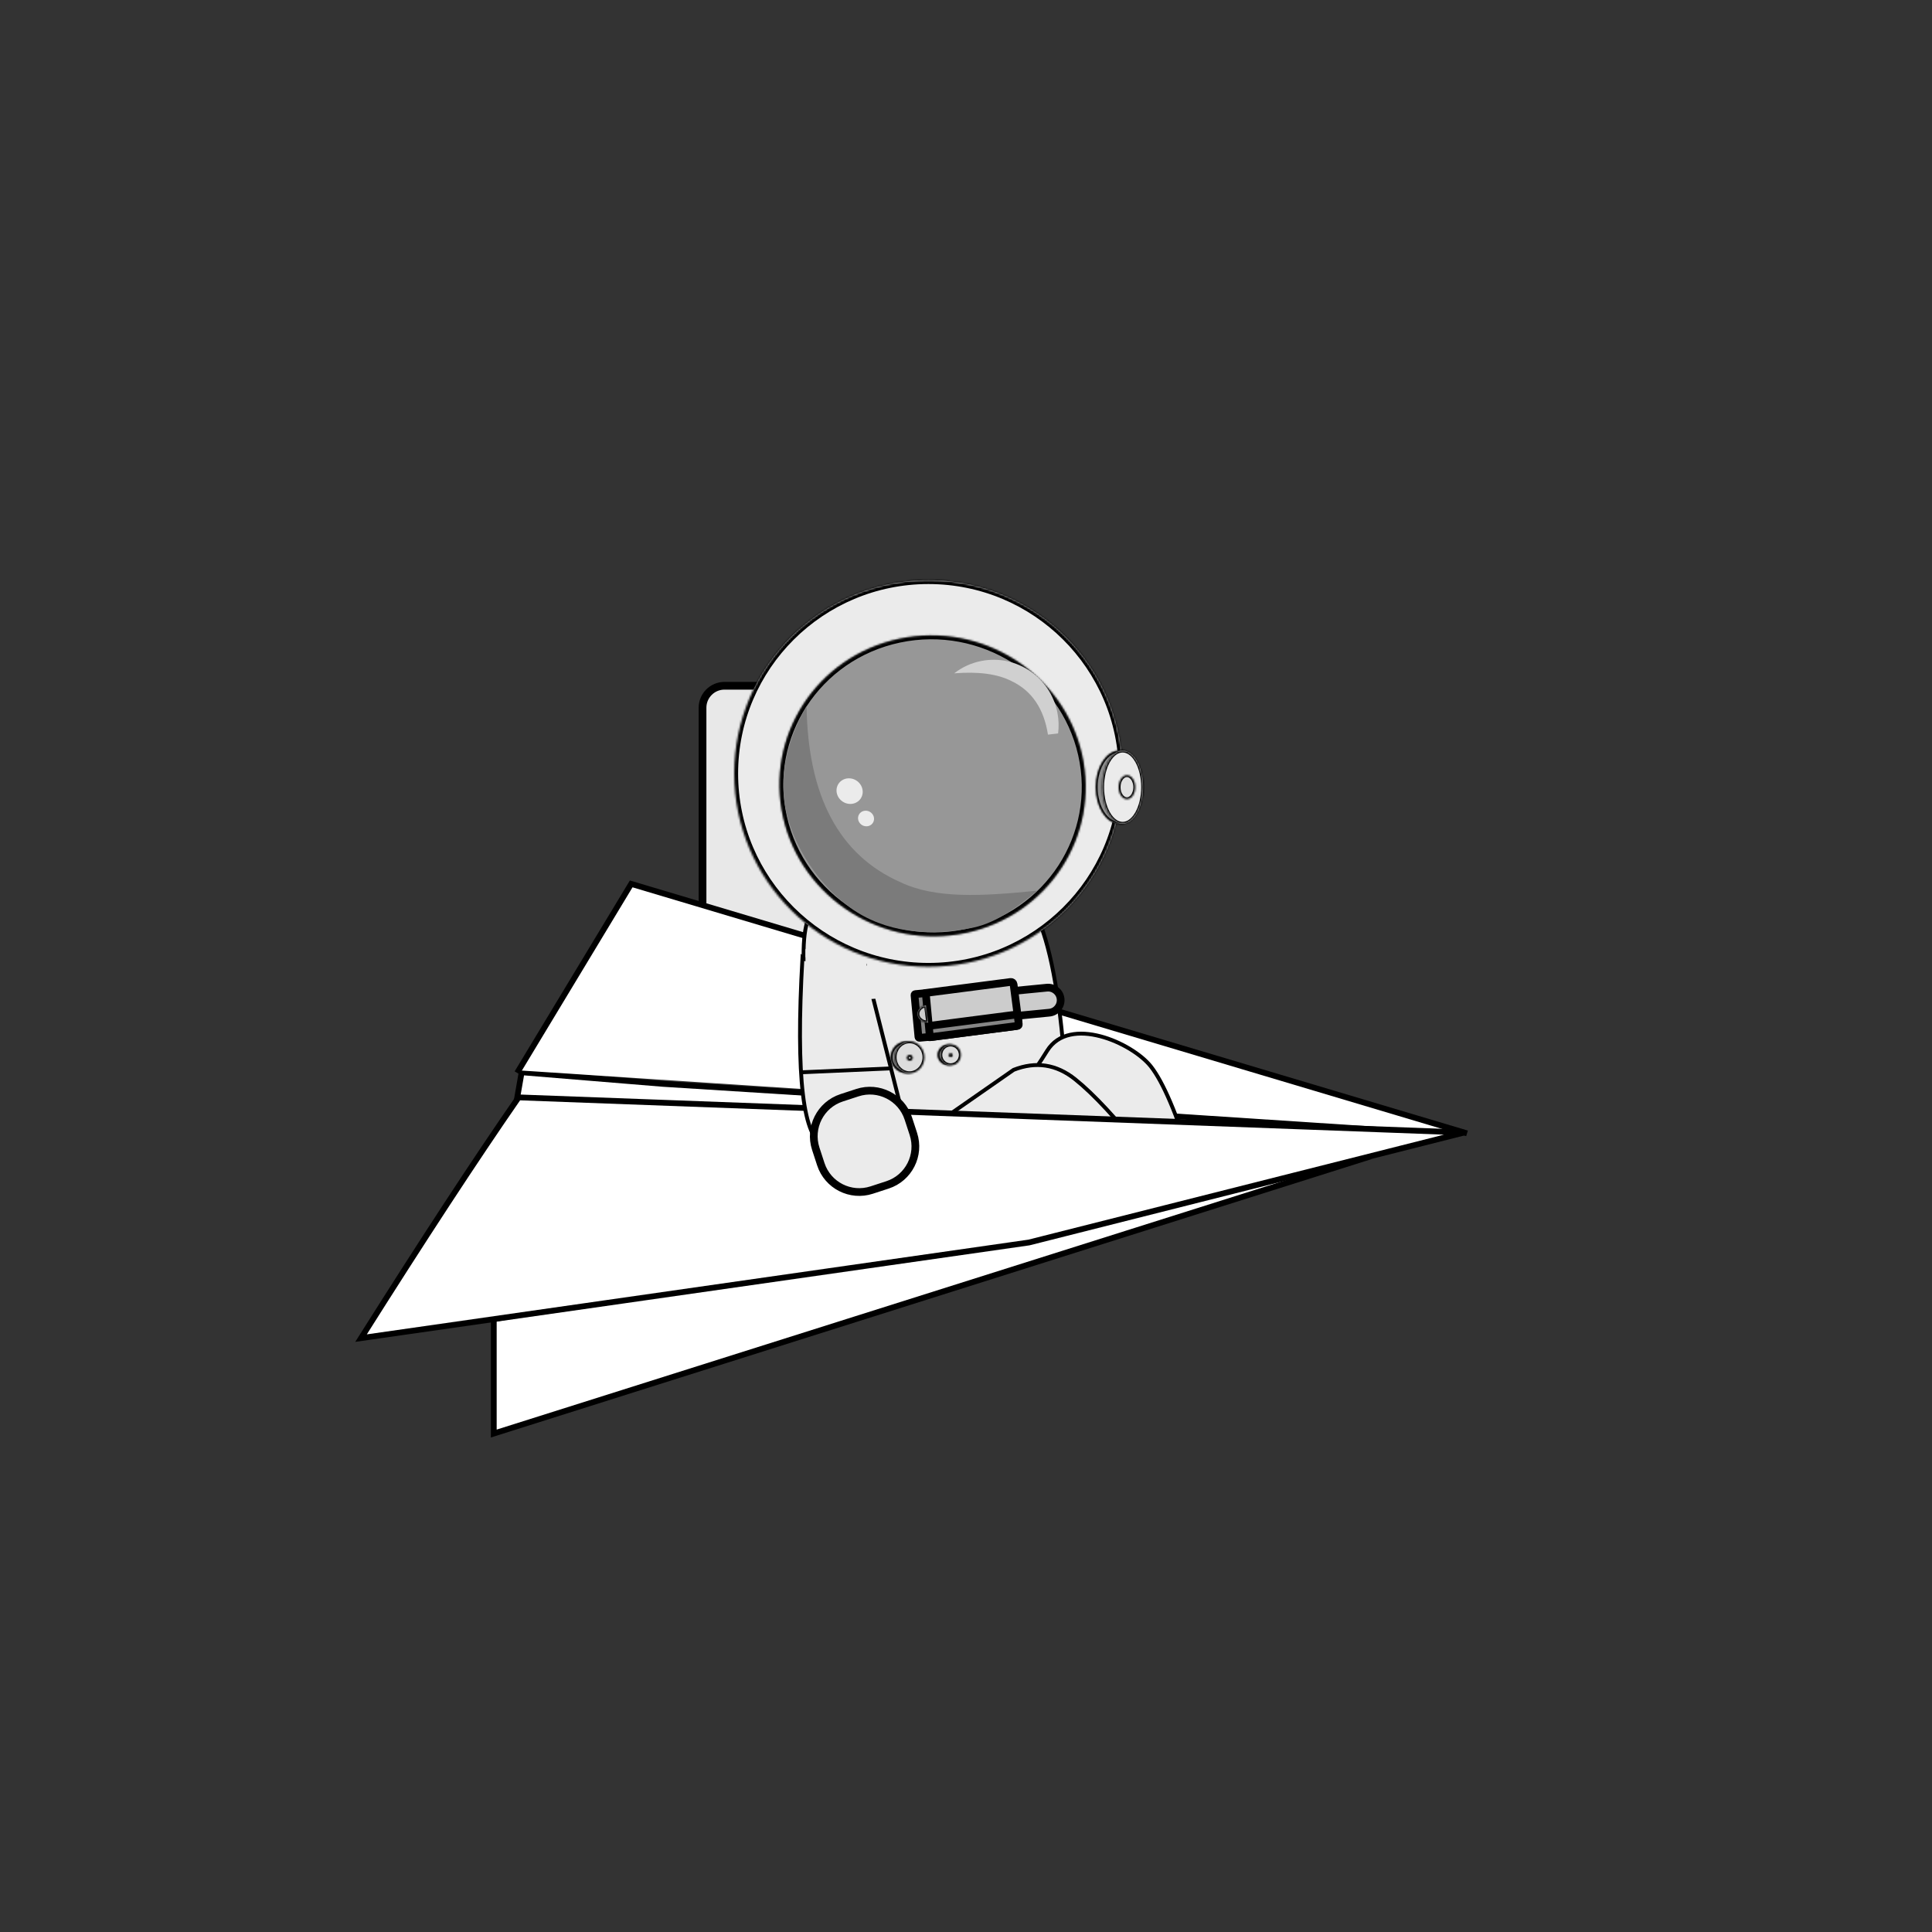 <?xml version="1.0" encoding="UTF-8" standalone="no"?><!-- Generator: Gravit.io --><svg xmlns="http://www.w3.org/2000/svg" xmlns:xlink="http://www.w3.org/1999/xlink" style="isolation:isolate" viewBox="0 0 1000 1000" width="1000pt" height="1000pt"><rect x="0" y="0" width="1000" height="1000" fill="#333333" stroke="none"/><defs><clipPath id="_clipPath_JUAkYECpjFNnw0eLmN6eDl6EjYpBPEdo"><rect width="1000" height="1000"/></clipPath></defs><g clip-path="url(#_clipPath_JUAkYECpjFNnw0eLmN6eDl6EjYpBPEdo)"><path d="M 374.98 354.95 L 491.84 354.95 C 498.104 354.95 503.19 360.036 503.19 366.3 L 503.19 525.47 C 503.19 531.734 498.104 536.82 491.84 536.82 L 374.98 536.82 C 368.716 536.82 363.63 531.734 363.63 525.47 L 363.63 366.3 C 363.63 360.036 368.716 354.95 374.98 354.95 Z" style="stroke:none;fill:#E8E8E8;stroke-miterlimit:10;"/><path d="M 374.98 354.95 L 491.84 354.95 C 498.104 354.95 503.19 360.036 503.19 366.3 L 503.19 525.47 C 503.19 531.734 498.104 536.82 491.84 536.82 L 374.98 536.82 C 368.716 536.82 363.63 531.734 363.63 525.47 L 363.63 366.3 C 363.63 360.036 368.716 354.95 374.98 354.95 Z" style="fill:none;stroke:#000000;stroke-width:4;stroke-linecap:square;stroke-miterlimit:2;"/><g><path d=" M 343.077 561 L 270 555 L 264.555 586.191 L 250.959 610.939 L 267.662 610.098 L 742.356 586.191 L 343.077 561 Z " fill="rgb(255,255,255)" vector-effect="non-scaling-stroke" stroke-width="3" stroke="rgb(0,0,0)" stroke-linejoin="miter" stroke-linecap="square" stroke-miterlimit="3"/><path d=" M 268.439 554.018 L 326.708 457.5 L 757.894 586.191" fill="rgb(255,255,255)" vector-effect="non-scaling-stroke" stroke-width="3" stroke="rgb(0,0,0)" stroke-linejoin="miter" stroke-linecap="square" stroke-miterlimit="3"/><path d=" M 255.575 682.709 L 255.575 742 L 709.337 598.565 L 529.437 636.925 L 255.575 682.709 Z " fill="rgb(255,255,255)" vector-effect="non-scaling-stroke" stroke-width="3" stroke="rgb(0,0,0)" stroke-linejoin="miter" stroke-linecap="square" stroke-miterlimit="3"/><g><path d=" M 445.48 461.66 Q 437.259 452.656 421.64 469.639 Q 406.021 486.622 433.149 590.943 Q 511.059 594.448 511.151 590.943 Q 511.244 587.439 553.168 590.943 Q 549.058 456.43 517.82 457.509 Q 486.582 458.587 445.48 461.66 Z " fill="rgb(235,235,235)" vector-effect="non-scaling-stroke" stroke-width="2" stroke="rgb(0,0,0)" stroke-linejoin="miter" stroke-linecap="square" stroke-miterlimit="3"/><path d=" M 617 602.064 Q 605.217 564.055 595.627 551.925 C 586.036 539.795 553.568 525.286 542 543.886 Q 530.432 562.486 527.66 561.629 Q 560.278 556.508 571.787 580.229 Q 583.296 603.951 587.406 607.608 L 617 602.064 Z " fill="rgb(235,235,235)" vector-effect="non-scaling-stroke" stroke-width="2" stroke="rgb(0,0,0)" stroke-linejoin="miter" stroke-linecap="square" stroke-miterlimit="3"/><path d=" M 511.151 590.943 L 523.08 587.441 L 541.445 582.048 L 556.456 605.5 L 593 598 Q 570.979 570.187 556.456 558.596 Q 541.934 547.004 524.66 553.743 L 484 582.048 Q 507.77 589.057 511.151 590.943 Z " fill="rgb(235,235,235)" vector-effect="non-scaling-stroke" stroke-width="2" stroke="rgb(0,0,0)" stroke-linejoin="miter" stroke-linecap="square" stroke-miterlimit="3"/></g><path d=" M 532.59 643.112 L 186.863 692.609 Q 235.421 615.64 268.439 568 L 757.894 586.191 L 532.59 643.112 Z " fill="rgb(255,255,255)" vector-effect="non-scaling-stroke" stroke-width="3" stroke="rgb(0,0,0)" stroke-linejoin="miter" stroke-linecap="square" stroke-miterlimit="3"/><path d=" M 429.901 497.069 C 421.53 497.425 416.679 497.001 415.348 495.797 Q 410.024 588.495 427 593 C 427.24 593.064 431.303 591.961 431.626 592 C 448.482 565.645 457.957 569.131 469 584 L 465.017 568.253 L 446.689 495.797 Q 436.732 496.779 429.901 497.069 Z " fill="rgb(235,235,235)" vector-effect="non-scaling-stroke" stroke-width="2" stroke="rgb(0,0,0)" stroke-linejoin="miter" stroke-linecap="square" stroke-miterlimit="3"/><rect x="417.401" y="491.797" width="30.599" height="8" transform="matrix(1,0,0,1,0,0)" fill="rgb(235,235,235)" vector-effect="non-scaling-stroke" stroke-width="1" stroke="rgb(235,235,235)" stroke-linejoin="miter" stroke-linecap="square" stroke-miterlimit="2"/><rect x="442.877" y="500.326" width="16.498" height="15.43" transform="matrix(0.082,0.997,-0.997,0.082,920.569,16.876)" fill="rgb(235,235,235)" vector-effect="non-scaling-stroke" stroke-width="1" stroke="rgb(235,235,235)" stroke-linejoin="miter" stroke-linecap="square" stroke-miterlimit="2"/></g><g><mask id="_mask_vo414wl7pDnLGhyiJo1YKWbzgoEfIXIU"><ellipse vector-effect="non-scaling-stroke" cx="480.556" cy="400.354" rx="100.515" ry="100.052" fill="white" stroke="none"/></mask><ellipse vector-effect="non-scaling-stroke" cx="480.556" cy="400.354" rx="100.515" ry="100.052" fill="rgb(235,235,235)"/><ellipse vector-effect="non-scaling-stroke" cx="480.556" cy="400.354" rx="100.515" ry="100.052" fill="rgb(235,235,235)" mask="url(#_mask_vo414wl7pDnLGhyiJo1YKWbzgoEfIXIU)" stroke-width="4" stroke="rgb(0,0,0)" stroke-linejoin="miter" stroke-linecap="square" stroke-miterlimit="3"/><mask id="_mask_PLylYzPwzuwb4NtoFensBuMdRXDE2GYH"><path d=" M 560.02 390.422 C 569.532 432.435 542.603 473.863 499.921 482.877 C 457.239 491.892 414.864 465.102 405.352 423.089 C 395.84 381.077 422.769 339.649 465.451 330.634 C 508.133 321.62 550.508 348.41 560.02 390.422 Z " fill="white" stroke="none"/></mask><path d=" M 560.02 390.422 C 569.532 432.435 542.603 473.863 499.921 482.877 C 457.239 491.892 414.864 465.102 405.352 423.089 C 395.84 381.077 422.769 339.649 465.451 330.634 C 508.133 321.62 550.508 348.41 560.02 390.422 Z " fill="rgb(151,151,151)"/><path d=" M 560.02 390.422 C 569.532 432.435 542.603 473.863 499.921 482.877 C 457.239 491.892 414.864 465.102 405.352 423.089 C 395.84 381.077 422.769 339.649 465.451 330.634 C 508.133 321.62 550.508 348.41 560.02 390.422 Z " fill="rgb(151,151,151)" mask="url(#_mask_PLylYzPwzuwb4NtoFensBuMdRXDE2GYH)" vector-effect="non-scaling-stroke" stroke-width="4" stroke="rgb(0,0,0)" stroke-linejoin="miter" stroke-linecap="square" stroke-miterlimit="3"/><path d=" M 537 461 C 527.67 468.5 516.434 477.462 503.823 480.125 C 480.873 484.972 458.012 482.657 440.301 470 C 425.072 459.118 411.398 439.76 407 420.337 C 402.588 400.85 408.27 381.489 417.484 365.437 C 418.154 412.178 434.326 442.566 465.996 456.595 C 484.221 465.282 508.088 463.912 537 461 L 537 461 Z " fill="rgb(123,123,123)"/><path d=" M 547.673 379.628 C 548.116 376.137 548.022 372.514 547.312 368.866 C 543.765 350.629 526.182 338.631 508.071 342.091 C 502.719 343.114 497.917 345.372 493.897 348.516 L 493.897 348.516 C 506.129 347.551 516.177 348.699 523.771 352.635 C 534.093 357.62 540.31 366.823 542.427 380.237 L 547.673 379.628 L 547.673 379.628 Z " fill="rgb(208,208,208)"/><path d=" M 434.591 413.497 C 432.169 410.586 432.518 406.425 435.37 404.212 C 438.222 401.999 442.504 402.566 444.926 405.478 C 447.348 408.39 446.999 412.551 444.147 414.764 C 441.295 416.977 437.013 416.409 434.591 413.497 Z " fill="rgb(235,235,235)"/><mask id="_mask_kSE7rKiE9UU6ydVSVIlqOXMUU9kEoM4x"><ellipse vector-effect="non-scaling-stroke" cx="579.413" cy="407.447" rx="12.263" ry="18.959" fill="white" stroke="none"/></mask><ellipse vector-effect="non-scaling-stroke" cx="579.413" cy="407.447" rx="12.263" ry="18.959" fill="rgb(142,142,142)"/><ellipse vector-effect="non-scaling-stroke" cx="579.413" cy="407.447" rx="12.263" ry="18.959" fill="rgb(142,142,142)" mask="url(#_mask_kSE7rKiE9UU6ydVSVIlqOXMUU9kEoM4x)" stroke-width="2" stroke="rgb(0,0,0)" stroke-linejoin="miter" stroke-linecap="square" stroke-miterlimit="3"/><path d=" M 445.088 426.117 C 443.615 424.346 443.842 421.805 445.594 420.445 C 447.346 419.086 449.964 419.42 451.437 421.191 C 452.91 422.961 452.683 425.503 450.931 426.862 C 449.179 428.222 446.561 427.888 445.088 426.117 Z " fill="rgb(235,235,235)"/><mask id="_mask_iCjDUVepYlI4VL0L7VQzc1QhzyYiDCLy"><ellipse vector-effect="non-scaling-stroke" cx="581.07" cy="407.447" rx="10.605" ry="18.959" fill="white" stroke="none"/></mask><ellipse vector-effect="non-scaling-stroke" cx="581.07" cy="407.447" rx="10.605" ry="18.959" fill="rgb(235,235,235)"/><ellipse vector-effect="non-scaling-stroke" cx="581.07" cy="407.447" rx="10.605" ry="18.959" fill="rgb(235,235,235)" mask="url(#_mask_iCjDUVepYlI4VL0L7VQzc1QhzyYiDCLy)" stroke-width="2" stroke="rgb(0,0,0)" stroke-linejoin="miter" stroke-linecap="square" stroke-miterlimit="3"/><mask id="_mask_r1Gc4SRGRZQpCVKnUrhoco3zJDewj4Bg"><ellipse vector-effect="non-scaling-stroke" cx="469.255" cy="547.25" rx="8.255" ry="8.25" fill="white" stroke="none"/></mask><ellipse vector-effect="non-scaling-stroke" cx="469.255" cy="547.25" rx="8.255" ry="8.25" fill="rgb(134,134,134)"/><ellipse vector-effect="non-scaling-stroke" cx="469.255" cy="547.25" rx="8.255" ry="8.25" fill="rgb(134,134,134)" mask="url(#_mask_r1Gc4SRGRZQpCVKnUrhoco3zJDewj4Bg)" stroke-width="2" stroke="rgb(0,0,0)" stroke-linejoin="miter" stroke-linecap="square" stroke-miterlimit="3"/><mask id="_mask_pLg8vvntEBgDNzhOjRuUTMQ8Zdqblhqf"><ellipse vector-effect="non-scaling-stroke" cx="490.965" cy="546" rx="5.684" ry="5.375" fill="white" stroke="none"/></mask><ellipse vector-effect="non-scaling-stroke" cx="490.965" cy="546" rx="5.684" ry="5.375" fill="rgb(134,134,134)"/><ellipse vector-effect="non-scaling-stroke" cx="490.965" cy="546" rx="5.684" ry="5.375" fill="rgb(134,134,134)" mask="url(#_mask_pLg8vvntEBgDNzhOjRuUTMQ8Zdqblhqf)" stroke-width="2" stroke="rgb(0,0,0)" stroke-linejoin="miter" stroke-linecap="square" stroke-miterlimit="3"/><mask id="_mask_VqCj2icM4ovJIm8V5C9IcBNNTAeZmgMs"><ellipse vector-effect="non-scaling-stroke" cx="470.779" cy="547.25" rx="7.708" ry="8.25" fill="white" stroke="none"/></mask><ellipse vector-effect="non-scaling-stroke" cx="470.779" cy="547.25" rx="7.708" ry="8.25" fill="rgb(221,221,221)"/><ellipse vector-effect="non-scaling-stroke" cx="470.779" cy="547.25" rx="7.708" ry="8.25" fill="rgb(221,221,221)" mask="url(#_mask_VqCj2icM4ovJIm8V5C9IcBNNTAeZmgMs)" stroke-width="2" stroke="rgb(0,0,0)" stroke-linejoin="miter" stroke-linecap="square" stroke-miterlimit="3"/><mask id="_mask_txACSpfk6zfK5BSIywN5vaeyrV7NF3T4"><ellipse vector-effect="non-scaling-stroke" cx="492.014" cy="546" rx="5.307" ry="5.375" fill="white" stroke="none"/></mask><ellipse vector-effect="non-scaling-stroke" cx="492.014" cy="546" rx="5.307" ry="5.375" fill="rgb(221,221,221)"/><ellipse vector-effect="non-scaling-stroke" cx="492.014" cy="546" rx="5.307" ry="5.375" fill="rgb(221,221,221)" mask="url(#_mask_txACSpfk6zfK5BSIywN5vaeyrV7NF3T4)" stroke-width="2" stroke="rgb(0,0,0)" stroke-linejoin="miter" stroke-linecap="square" stroke-miterlimit="3"/><mask id="_mask_PVKQ139aTtVZxJnH2z2bEE0Urqdau287"><ellipse vector-effect="non-scaling-stroke" cx="583.295" cy="407.447" rx="4.309" ry="6.219" fill="white" stroke="none"/></mask><ellipse vector-effect="non-scaling-stroke" cx="583.295" cy="407.447" rx="4.309" ry="6.219" fill="rgb(225,225,225)"/><ellipse vector-effect="non-scaling-stroke" cx="583.295" cy="407.447" rx="4.309" ry="6.219" fill="rgb(225,225,225)" mask="url(#_mask_PVKQ139aTtVZxJnH2z2bEE0Urqdau287)" stroke-width="2" stroke="rgb(0,0,0)" stroke-linejoin="miter" stroke-linecap="square" stroke-miterlimit="3"/></g><path d="M 524.949 512.872 L 541.869 511.221 C 545.439 510.873 548.621 513.489 548.969 517.059 L 548.969 517.059 C 549.317 520.629 546.701 523.81 543.131 524.158 L 526.211 525.809 C 522.641 526.157 519.459 523.541 519.111 519.971 L 519.111 519.971 C 518.763 516.401 521.379 513.22 524.949 512.872 Z" style="stroke:none;fill:#CCCCCC;stroke-miterlimit:10;"/><path d="M 524.949 512.872 L 541.869 511.221 C 545.439 510.873 548.621 513.489 548.969 517.059 L 548.969 517.059 C 549.317 520.629 546.701 523.81 543.131 524.158 L 526.211 525.809 C 522.641 526.157 519.459 523.541 519.111 519.971 L 519.111 519.971 C 518.763 516.401 521.379 513.22 524.949 512.872 Z" style="fill:none;stroke:#000000;stroke-width:4;stroke-linecap:square;stroke-miterlimit:2;"/><path d="M 478.834 514.001 L 523.098 508.261 C 523.842 508.165 524.524 508.69 524.62 509.434 L 527.229 529.547 C 527.325 530.291 526.8 530.973 526.056 531.069 L 481.792 536.809 C 481.048 536.905 480.366 536.38 480.27 535.636 L 477.661 515.523 C 477.565 514.779 478.09 514.097 478.834 514.001 Z" style="stroke:none;fill:#CCCCCC;stroke-miterlimit:10;"/><path d="M 478.834 514.001 L 523.098 508.261 C 523.842 508.165 524.524 508.69 524.62 509.434 L 527.229 529.547 C 527.325 530.291 526.8 530.973 526.056 531.069 L 481.792 536.809 C 481.048 536.905 480.366 536.38 480.27 535.636 L 477.661 515.523 C 477.565 514.779 478.09 514.097 478.834 514.001 Z" style="fill:none;stroke:#000000;stroke-width:4;stroke-linecap:square;stroke-miterlimit:2;"/><path d="M 480.369 531.058 L 525.964 525.146 C 526.34 525.097 526.685 525.363 526.734 525.739 L 527.314 530.213 C 527.363 530.589 527.097 530.934 526.721 530.982 L 481.126 536.894 C 480.75 536.943 480.405 536.677 480.356 536.301 L 479.776 531.827 C 479.727 531.451 479.993 531.106 480.369 531.058 Z" style="stroke:none;fill:#868686;stroke-miterlimit:10;"/><path d="M 480.369 531.058 L 525.964 525.146 C 526.34 525.097 526.685 525.363 526.734 525.739 L 527.314 530.213 C 527.363 530.589 527.097 530.934 526.721 530.982 L 481.126 536.894 C 480.75 536.943 480.405 536.677 480.356 536.301 L 479.776 531.827 C 479.727 531.451 479.993 531.106 480.369 531.058 Z" style="fill:none;stroke:#000000;stroke-width:4;stroke-linecap:square;stroke-miterlimit:2;"/><path d="M 475.388 536.748 L 473.352 515.062 C 473.328 514.8 473.52 514.568 473.782 514.543 L 478.693 514.082 C 478.955 514.058 479.187 514.25 479.212 514.512 L 481.248 536.198 C 481.272 536.46 481.08 536.692 480.818 536.717 L 475.907 537.178 C 475.645 537.202 475.413 537.01 475.388 536.748 Z" style="stroke:none;fill:#868686;stroke-miterlimit:10;"/><path d="M 475.388 536.748 L 473.352 515.062 C 473.328 514.8 473.52 514.568 473.782 514.543 L 478.693 514.082 C 478.955 514.058 479.187 514.25 479.212 514.512 L 481.248 536.198 C 481.272 536.46 481.08 536.692 480.818 536.717 L 475.907 537.178 C 475.645 537.202 475.413 537.01 475.388 536.748 Z" style="fill:none;stroke:#000000;stroke-width:4;stroke-linecap:square;stroke-miterlimit:2;"/><mask id="_mask_4gQDZ4mrQ5xQOnhrCmeswBK3pkx6DZ8E"><path d=" M 480.445 529.268 C 480.358 529.282 480.269 529.284 480.178 529.284 C 477.242 529.284 474.858 527.267 474.858 524.784 C 474.858 522.559 476.77 520.709 479.274 520.336 L 480.445 529.268 L 480.445 529.268 Z " fill="white" stroke="none"/></mask><path d=" M 480.445 529.268 C 480.358 529.282 480.269 529.284 480.178 529.284 C 477.242 529.284 474.858 527.267 474.858 524.784 C 474.858 522.559 476.77 520.709 479.274 520.336 L 480.445 529.268 L 480.445 529.268 Z " fill="rgb(204,204,204)"/><path d=" M 480.445 529.268 C 480.358 529.282 480.269 529.284 480.178 529.284 C 477.242 529.284 474.858 527.267 474.858 524.784 C 474.858 522.559 476.77 520.709 479.274 520.336 L 480.445 529.268 L 480.445 529.268 Z " fill="rgb(204,204,204)" mask="url(#_mask_4gQDZ4mrQ5xQOnhrCmeswBK3pkx6DZ8E)" vector-effect="non-scaling-stroke" stroke-width="2" stroke="rgb(0,0,0)" stroke-linejoin="miter" stroke-linecap="square" stroke-miterlimit="3"/><line x1="415" y1="555" x2="461" y2="553" vector-effect="non-scaling-stroke" stroke-width="2" stroke="rgb(0,0,0)" stroke-linejoin="miter" stroke-linecap="square" stroke-miterlimit="3"/><path d="M 435.618 568.227 L 443.795 565.557 C 454.761 561.975 466.572 567.972 470.153 578.939 L 472.763 586.933 C 476.344 597.9 470.348 609.712 459.382 613.293 L 451.205 615.963 C 440.239 619.545 428.428 613.548 424.847 602.581 L 422.237 594.587 C 418.656 583.62 424.652 571.808 435.618 568.227 Z" style="stroke:none;fill:#EBEBEB;stroke-miterlimit:10;"/><path d="M 435.618 568.227 L 443.795 565.557 C 454.761 561.975 466.572 567.972 470.153 578.939 L 472.763 586.933 C 476.344 597.9 470.348 609.712 459.382 613.293 L 451.205 615.963 C 440.239 619.545 428.428 613.548 424.847 602.581 L 422.237 594.587 C 418.656 583.62 424.652 571.808 435.618 568.227 Z" style="fill:none;stroke:#000000;stroke-width:4;stroke-linecap:square;stroke-miterlimit:2;"/><path d=" M 427 585 Q 444.752 567.748 455.491 571.944 Q 466.23 576.141 468 583 C 435.418 604.262 423.771 602.282 429 589 Q 429.317 588.195 427 585 Z " fill="rgb(235,235,235)" vector-effect="non-scaling-stroke" stroke-width="1" stroke="rgb(235,235,235)" stroke-linejoin="miter" stroke-linecap="square" stroke-miterlimit="3"/><mask id="_mask_PVXPJN03DJPIsQfsvGScwROvMG5ckTh5"><circle vector-effect="non-scaling-stroke" cx="470.879" cy="547.5" r="1.5" fill="white" stroke="none"/></mask><circle vector-effect="non-scaling-stroke" cx="470.879" cy="547.5" r="1.5" fill="rgb(166,166,166)"/><circle vector-effect="non-scaling-stroke" cx="470.879" cy="547.5" r="1.5" fill="rgb(166,166,166)" mask="url(#_mask_PVXPJN03DJPIsQfsvGScwROvMG5ckTh5)" stroke-width="2" stroke="rgb(0,0,0)" stroke-linejoin="miter" stroke-linecap="square" stroke-miterlimit="3"/><mask id="_mask_KEDRarkU2f9FQqrZbAvMazPv8V3BzPph"><ellipse vector-effect="non-scaling-stroke" cx="492.083" cy="546.163" rx="1.033" ry="0.977" fill="white" stroke="none"/></mask><ellipse vector-effect="non-scaling-stroke" cx="492.083" cy="546.163" rx="1.033" ry="0.977" fill="rgb(166,166,166)"/><ellipse vector-effect="non-scaling-stroke" cx="492.083" cy="546.163" rx="1.033" ry="0.977" fill="rgb(166,166,166)" mask="url(#_mask_KEDRarkU2f9FQqrZbAvMazPv8V3BzPph)" stroke-width="2" stroke="rgb(0,0,0)" stroke-linejoin="miter" stroke-linecap="square" stroke-miterlimit="3"/></g></svg>